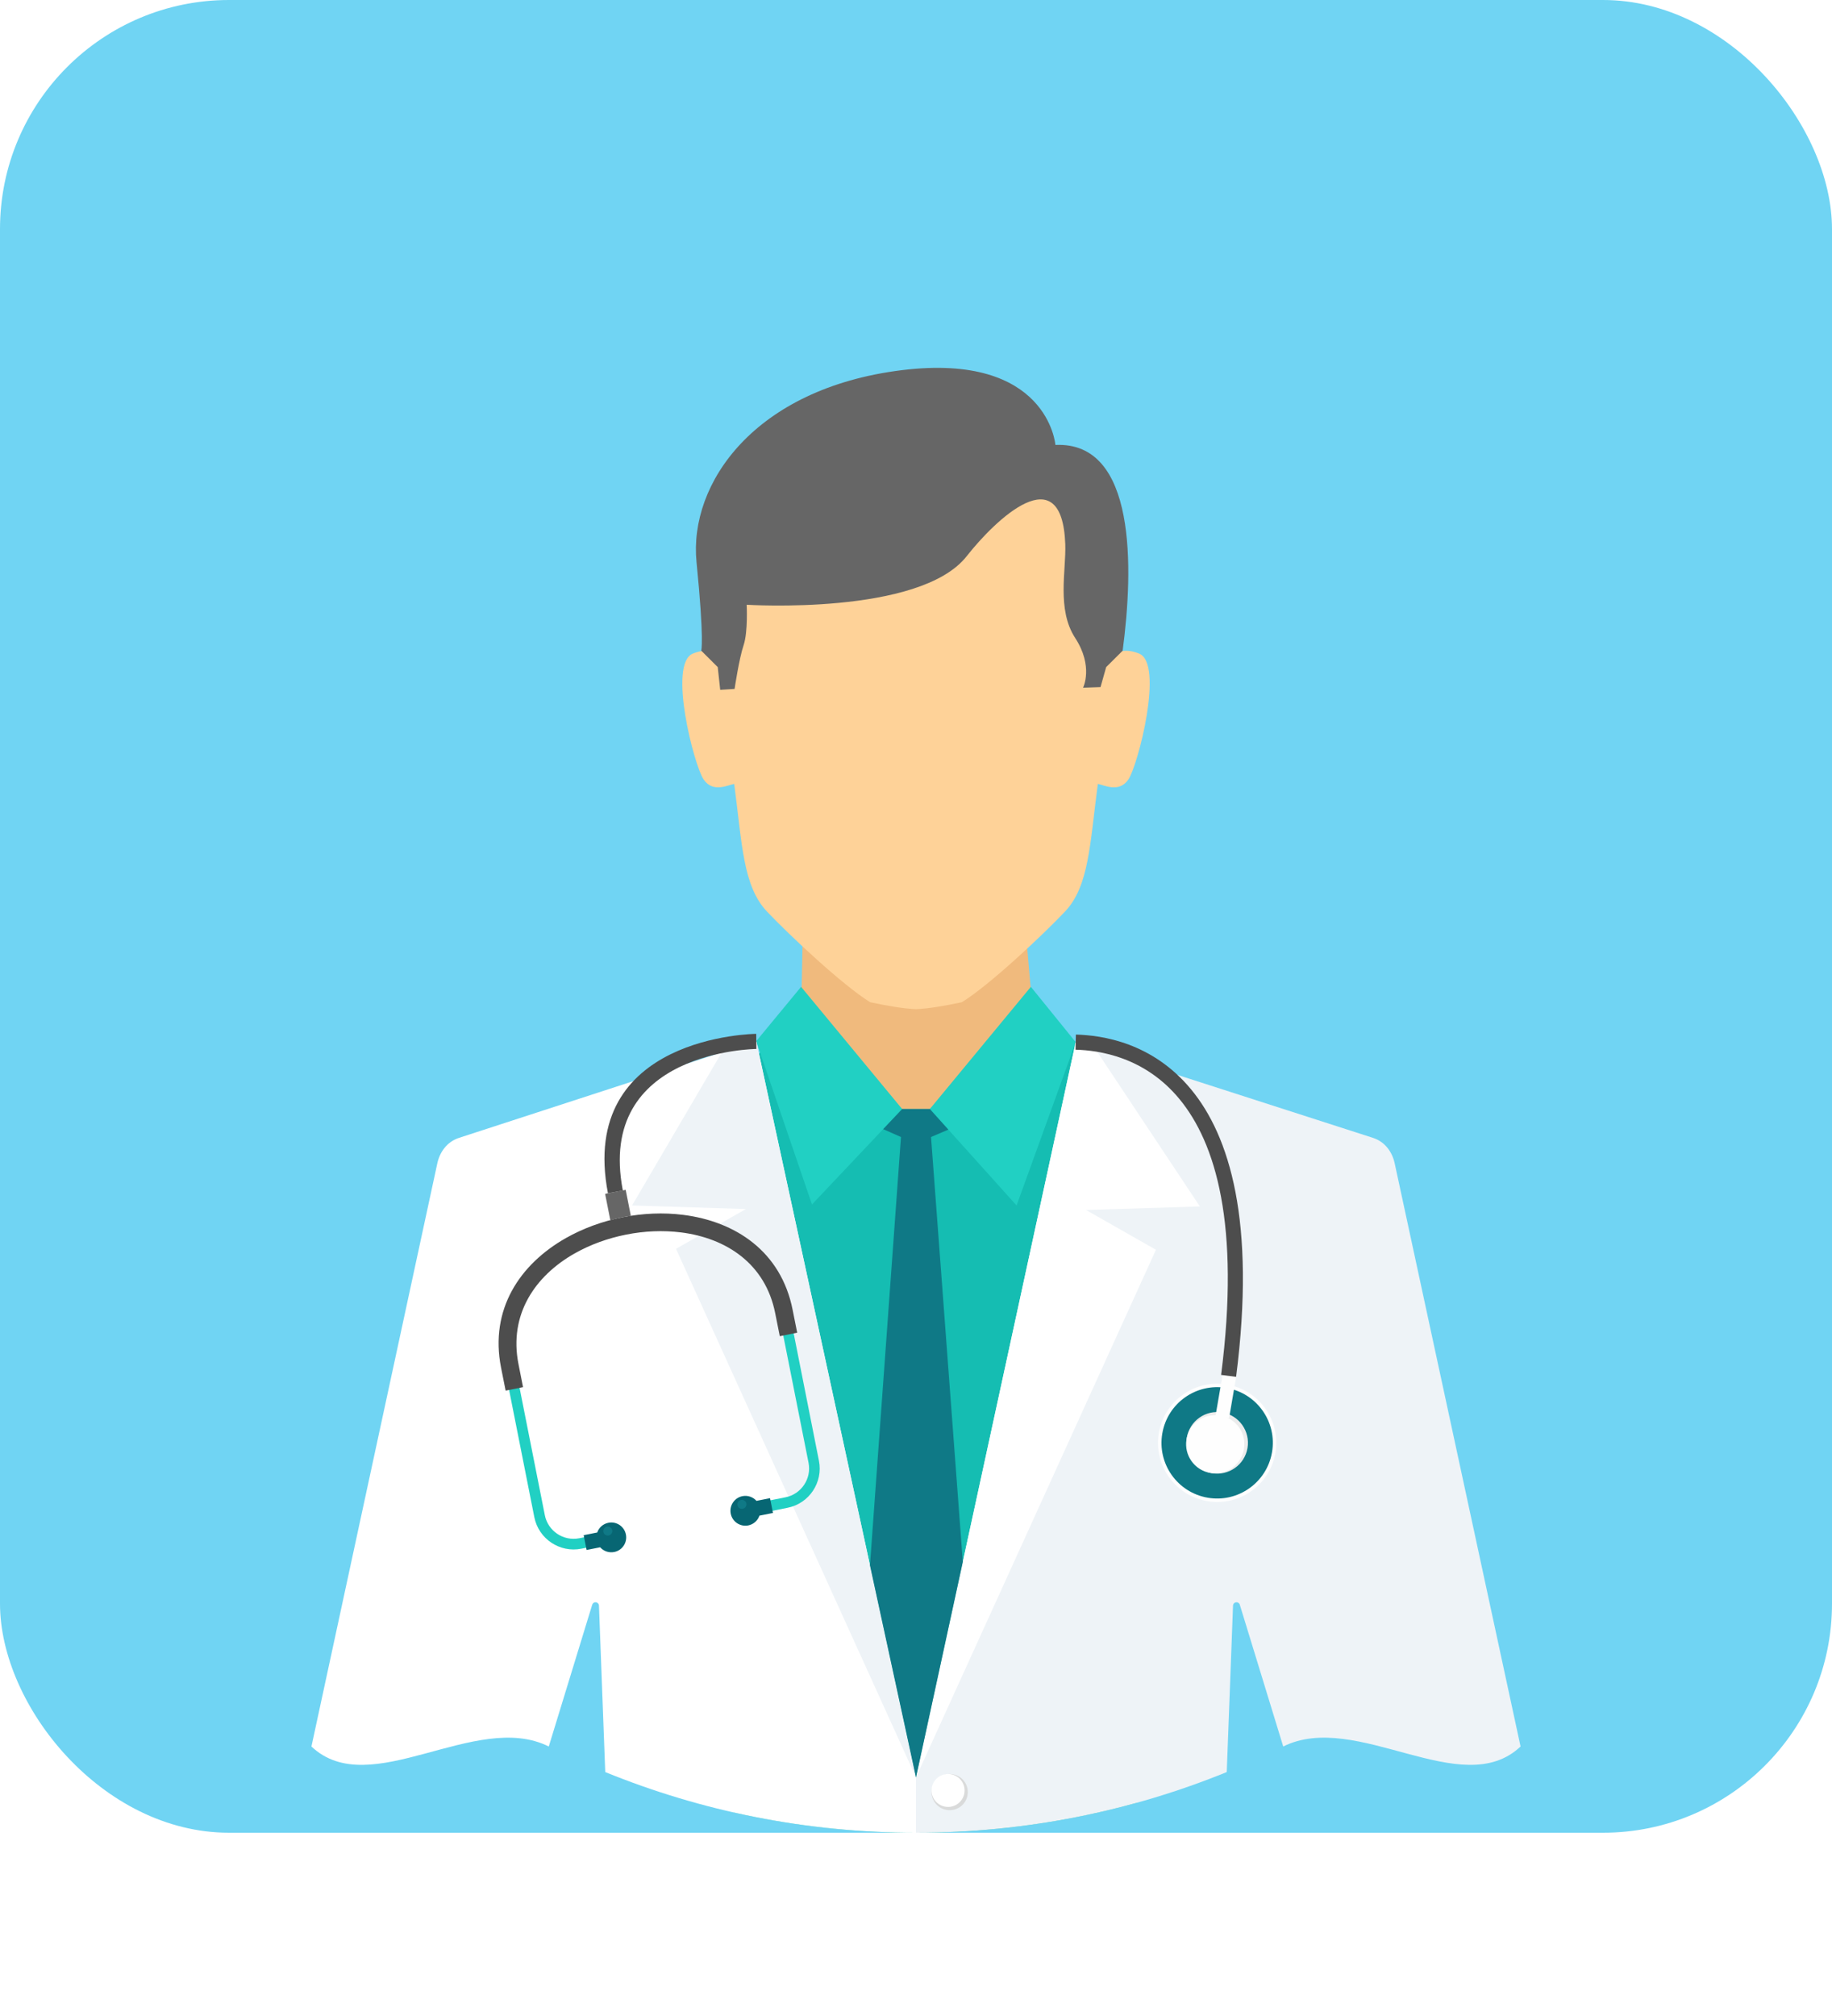 <svg width="40" height="44" viewBox="0 0 40 44" fill="none" xmlns="http://www.w3.org/2000/svg">
<rect width="40" height="40" rx="5" fill="#70D4F3"/>
<g filter="url(#filter0_d)">
<path d="M17.491 17.538C19.164 17.538 20.836 17.538 22.508 17.538L22.536 17.881L20.084 21.598L17.45 17.844L17.491 17.538L17.491 17.538Z" fill="#B3B3B3"/>
<path d="M17.523 16.606L17.48 18.702L13.923 20.647V27.777H19.911H25.898V20.647L22.593 18.593L22.411 16.496L17.523 16.605H17.523V16.606Z" fill="#F0BA7D"/>
<path d="M15.88 10.492C15.88 10.492 15.676 10.043 15.128 10.265C14.581 10.487 15.153 12.702 15.362 13.011C15.571 13.32 15.908 13.123 16.031 13.111C16.205 14.431 16.221 15.341 16.749 15.898C17.25 16.425 18.395 17.499 18.999 17.874C19.408 17.96 19.713 18.011 20 18.026C20.287 18.011 20.592 17.96 21.001 17.874C21.605 17.5 22.751 16.425 23.251 15.898C23.779 15.341 23.795 14.432 23.97 13.111C24.092 13.124 24.429 13.32 24.638 13.011C24.847 12.702 25.42 10.487 24.872 10.265C24.324 10.043 24.12 10.492 24.12 10.492C24.12 10.492 24.662 8.752 23.699 7.041C23.04 5.867 21.536 5.259 20 5.214C18.464 5.259 16.96 5.867 16.301 7.041C15.339 8.753 15.88 10.492 15.88 10.492H15.88Z" fill="#FED298"/>
<path d="M15.736 19.319L16.587 18.983L17.274 18.367L19.698 20.205H20.301L22.726 18.364L24.264 19.319L26.937 23.862L24.82 35.346C23.286 35.771 21.669 36 20 36C18.638 36 17.311 35.847 16.036 35.561L12.242 24.225L15.735 19.319L15.736 19.319Z" fill="#15BDB2"/>
<path d="M23.487 18.745L22.508 17.538L20.302 20.205L22.196 22.31L23.487 18.745Z" fill="#21D0C3"/>
<path d="M16.511 18.724L17.491 17.538L19.698 20.205L17.729 22.288L16.511 18.724Z" fill="#21D0C3"/>
<path d="M16.512 18.723L10.026 20.833C9.762 20.918 9.596 21.142 9.543 21.415L6.8 34.118C8.084 35.333 10.383 33.321 11.982 34.118L12.93 31.024C12.941 30.988 12.975 30.966 13.011 30.97C13.048 30.975 13.076 31.004 13.078 31.041L13.215 34.676C15.309 35.529 17.599 36 20 36V34.793L16.512 18.723Z" fill="white"/>
<path d="M16.511 18.723L15.769 18.952L13.8 22.31L16.285 22.388L14.76 23.256L20 34.793L16.512 18.724L16.511 18.723Z" fill="#EEF3F7"/>
<path d="M23.487 18.745L29.974 20.833C30.239 20.918 30.404 21.142 30.457 21.415L33.2 34.118C31.916 35.333 29.617 33.321 28.018 34.118L27.07 31.024C27.059 30.988 27.025 30.966 26.988 30.971C26.951 30.975 26.924 31.004 26.922 31.041L26.785 34.676C24.691 35.529 22.401 36 20 36L20 34.793L23.487 18.745Z" fill="#EEF3F7"/>
<path d="M23.487 18.745L23.899 18.87L26.198 22.331L23.713 22.409L25.239 23.277L20 34.793L23.487 18.745V18.745H23.487V18.745Z" fill="white"/>
<path d="M20.735 34.718C20.516 34.718 20.339 34.895 20.339 35.113C20.339 35.331 20.517 35.508 20.735 35.508C20.954 35.508 21.131 35.331 21.131 35.113C21.131 34.895 20.954 34.718 20.735 34.718Z" fill="#D9DADA"/>
<path d="M23.648 11.009L24.029 10.996L24.152 10.56L24.512 10.202C24.749 8.414 24.819 5.631 23.044 5.711C23.044 5.711 22.884 3.683 19.683 4.08C16.482 4.478 15.036 6.545 15.208 8.269C15.38 9.993 15.311 10.201 15.311 10.201L15.671 10.56L15.725 11.056L16.039 11.036C16.039 11.036 16.137 10.373 16.236 10.081C16.334 9.79 16.303 9.199 16.303 9.199C16.303 9.199 20.084 9.44 21.106 8.14C21.737 7.338 23.186 5.947 23.259 7.873C23.281 8.444 23.069 9.3 23.475 9.923C23.881 10.546 23.648 11.009 23.648 11.009H23.648V11.009Z" fill="#666666"/>
<path d="M20 34.793L21.022 30.089L20.328 20.816L20.706 20.654L20.302 20.205H19.698L19.283 20.644L19.672 20.816L18.995 30.164L20 34.793L20 34.793Z" fill="#0F7986"/>
<path d="M20.7 34.718C20.501 34.718 20.339 34.879 20.339 35.077C20.339 35.276 20.501 35.437 20.7 35.437C20.899 35.437 21.061 35.276 21.061 35.077C21.061 34.879 20.899 34.718 20.7 34.718Z" fill="white"/>
<path d="M26.356 28.762C25.654 28.641 25.182 27.973 25.303 27.271C25.425 26.569 26.093 26.098 26.795 26.219C27.497 26.34 27.968 27.008 27.847 27.71C27.726 28.413 27.058 28.884 26.356 28.763L26.356 28.762Z" fill="#FEFEFE"/>
<path d="M26.369 28.688C25.707 28.574 25.263 27.946 25.378 27.284C25.492 26.622 26.121 26.179 26.782 26.293C27.444 26.407 27.888 27.036 27.773 27.697C27.659 28.359 27.03 28.802 26.369 28.688V28.688Z" fill="#0F7986"/>
<path d="M26.461 28.154C26.095 28.09 25.849 27.742 25.913 27.376C25.976 27.01 26.324 26.765 26.69 26.828C27.056 26.891 27.301 27.239 27.238 27.605C27.175 27.971 26.827 28.216 26.461 28.153V28.154Z" fill="#EBECEC"/>
<path d="M26.54 26.9L26.836 26.951L26.994 26.031L26.699 25.98L26.54 26.9Z" fill="#FEFEFE"/>
<path d="M16.642 29.018L17.196 28.908C17.431 28.861 17.626 28.723 17.75 28.537C17.874 28.351 17.928 28.118 17.881 27.883L17.23 24.601C16.984 23.363 16.016 22.732 14.909 22.592C14.485 22.538 14.04 22.558 13.609 22.643C13.178 22.728 12.76 22.88 12.389 23.091C11.422 23.642 10.77 24.594 11.016 25.834L11.667 29.116C11.714 29.351 11.853 29.546 12.039 29.67L12.039 29.67C12.225 29.794 12.458 29.848 12.693 29.801L13.247 29.692L13.201 29.463L12.648 29.573C12.475 29.607 12.304 29.568 12.168 29.477L12.168 29.477C12.032 29.386 11.93 29.243 11.896 29.07L11.245 25.789C11.021 24.664 11.618 23.796 12.503 23.293C12.853 23.093 13.247 22.95 13.654 22.87C14.062 22.789 14.481 22.771 14.88 22.821C15.893 22.949 16.779 23.523 17.002 24.646L17.654 27.927C17.688 28.1 17.648 28.271 17.557 28.407C17.466 28.543 17.323 28.645 17.15 28.679L16.597 28.789L16.642 29.017V29.018V29.018Z" fill="#21D0C3"/>
<path d="M17.406 25.087L17.306 24.586C17.053 23.31 16.056 22.659 14.918 22.515C14.486 22.46 14.033 22.48 13.594 22.567C13.155 22.654 12.729 22.809 12.351 23.024C11.356 23.59 10.687 24.571 10.94 25.85L11.04 26.351L11.42 26.275L11.321 25.774C11.105 24.687 11.684 23.848 12.541 23.36C12.884 23.165 13.27 23.025 13.67 22.946C14.069 22.866 14.48 22.849 14.871 22.898C15.853 23.022 16.711 23.576 16.926 24.662L17.026 25.163L17.406 25.087L17.406 25.087Z" fill="#4D4D4D"/>
<path d="M12.807 29.829L13.104 29.77C13.178 29.854 13.293 29.896 13.411 29.873C13.587 29.838 13.701 29.667 13.666 29.491C13.631 29.314 13.46 29.2 13.284 29.235C13.166 29.258 13.076 29.342 13.04 29.447L12.744 29.506L12.808 29.829L12.807 29.829Z" fill="#076673"/>
<path d="M16.877 29.021L16.581 29.08C16.545 29.186 16.455 29.269 16.337 29.293C16.161 29.327 15.99 29.213 15.955 29.037C15.92 28.86 16.035 28.689 16.211 28.654C16.328 28.631 16.443 28.674 16.517 28.757L16.813 28.698L16.877 29.021Z" fill="#076673"/>
<path d="M13.774 22.537L13.661 21.968L13.437 22.013L13.212 22.057L13.326 22.632C13.412 22.607 13.499 22.586 13.586 22.569C13.649 22.556 13.711 22.546 13.774 22.537Z" fill="#666666"/>
<path d="M13.29 29.512C13.343 29.502 13.378 29.45 13.367 29.397C13.357 29.343 13.305 29.309 13.252 29.319C13.198 29.33 13.164 29.382 13.174 29.435C13.185 29.488 13.236 29.523 13.29 29.512V29.512Z" fill="#0F7986"/>
<path d="M16.218 28.93C16.272 28.919 16.306 28.867 16.296 28.814C16.285 28.761 16.233 28.726 16.18 28.737C16.127 28.747 16.092 28.799 16.103 28.853C16.113 28.906 16.165 28.941 16.218 28.93Z" fill="#0F7986"/>
<path d="M26.425 28.147C26.079 28.088 25.847 27.759 25.907 27.412C25.966 27.066 26.295 26.834 26.641 26.894C26.988 26.953 27.22 27.282 27.16 27.628C27.1 27.975 26.771 28.207 26.425 28.147H26.425Z" fill="#FEFEFE"/>
<path d="M16.515 18.894C16.505 18.894 13.009 18.923 13.599 21.982L13.274 22.044C12.609 18.596 16.5 18.564 16.511 18.564L16.515 18.894Z" fill="#4D4D4D"/>
<path d="M23.49 18.58C24.061 18.595 25.163 18.751 26.012 19.783C26.842 20.793 27.425 22.648 26.989 26.05L26.662 26.008C27.083 22.716 26.538 20.944 25.757 19.993C24.994 19.064 23.998 18.924 23.483 18.91L23.491 18.58H23.49Z" fill="#4D4D4D"/>
</g>
<defs>
<filter id="filter0_d" x="-2" y="0" width="44" height="44" filterUnits="userSpaceOnUse" color-interpolation-filters="sRGB">
<feFlood flood-opacity="0" result="BackgroundImageFix"/>
<feColorMatrix in="SourceAlpha" type="matrix" values="0 0 0 0 0 0 0 0 0 0 0 0 0 0 0 0 0 0 127 0"/>
<feOffset dy="4"/>
<feGaussianBlur stdDeviation="2"/>
<feColorMatrix type="matrix" values="0 0 0 0 0 0 0 0 0 0 0 0 0 0 0 0 0 0 0.05 0"/>
<feBlend mode="normal" in2="BackgroundImageFix" result="effect1_dropShadow"/>
<feBlend mode="normal" in="SourceGraphic" in2="effect1_dropShadow" result="shape"/>
</filter>
</defs>
</svg>
